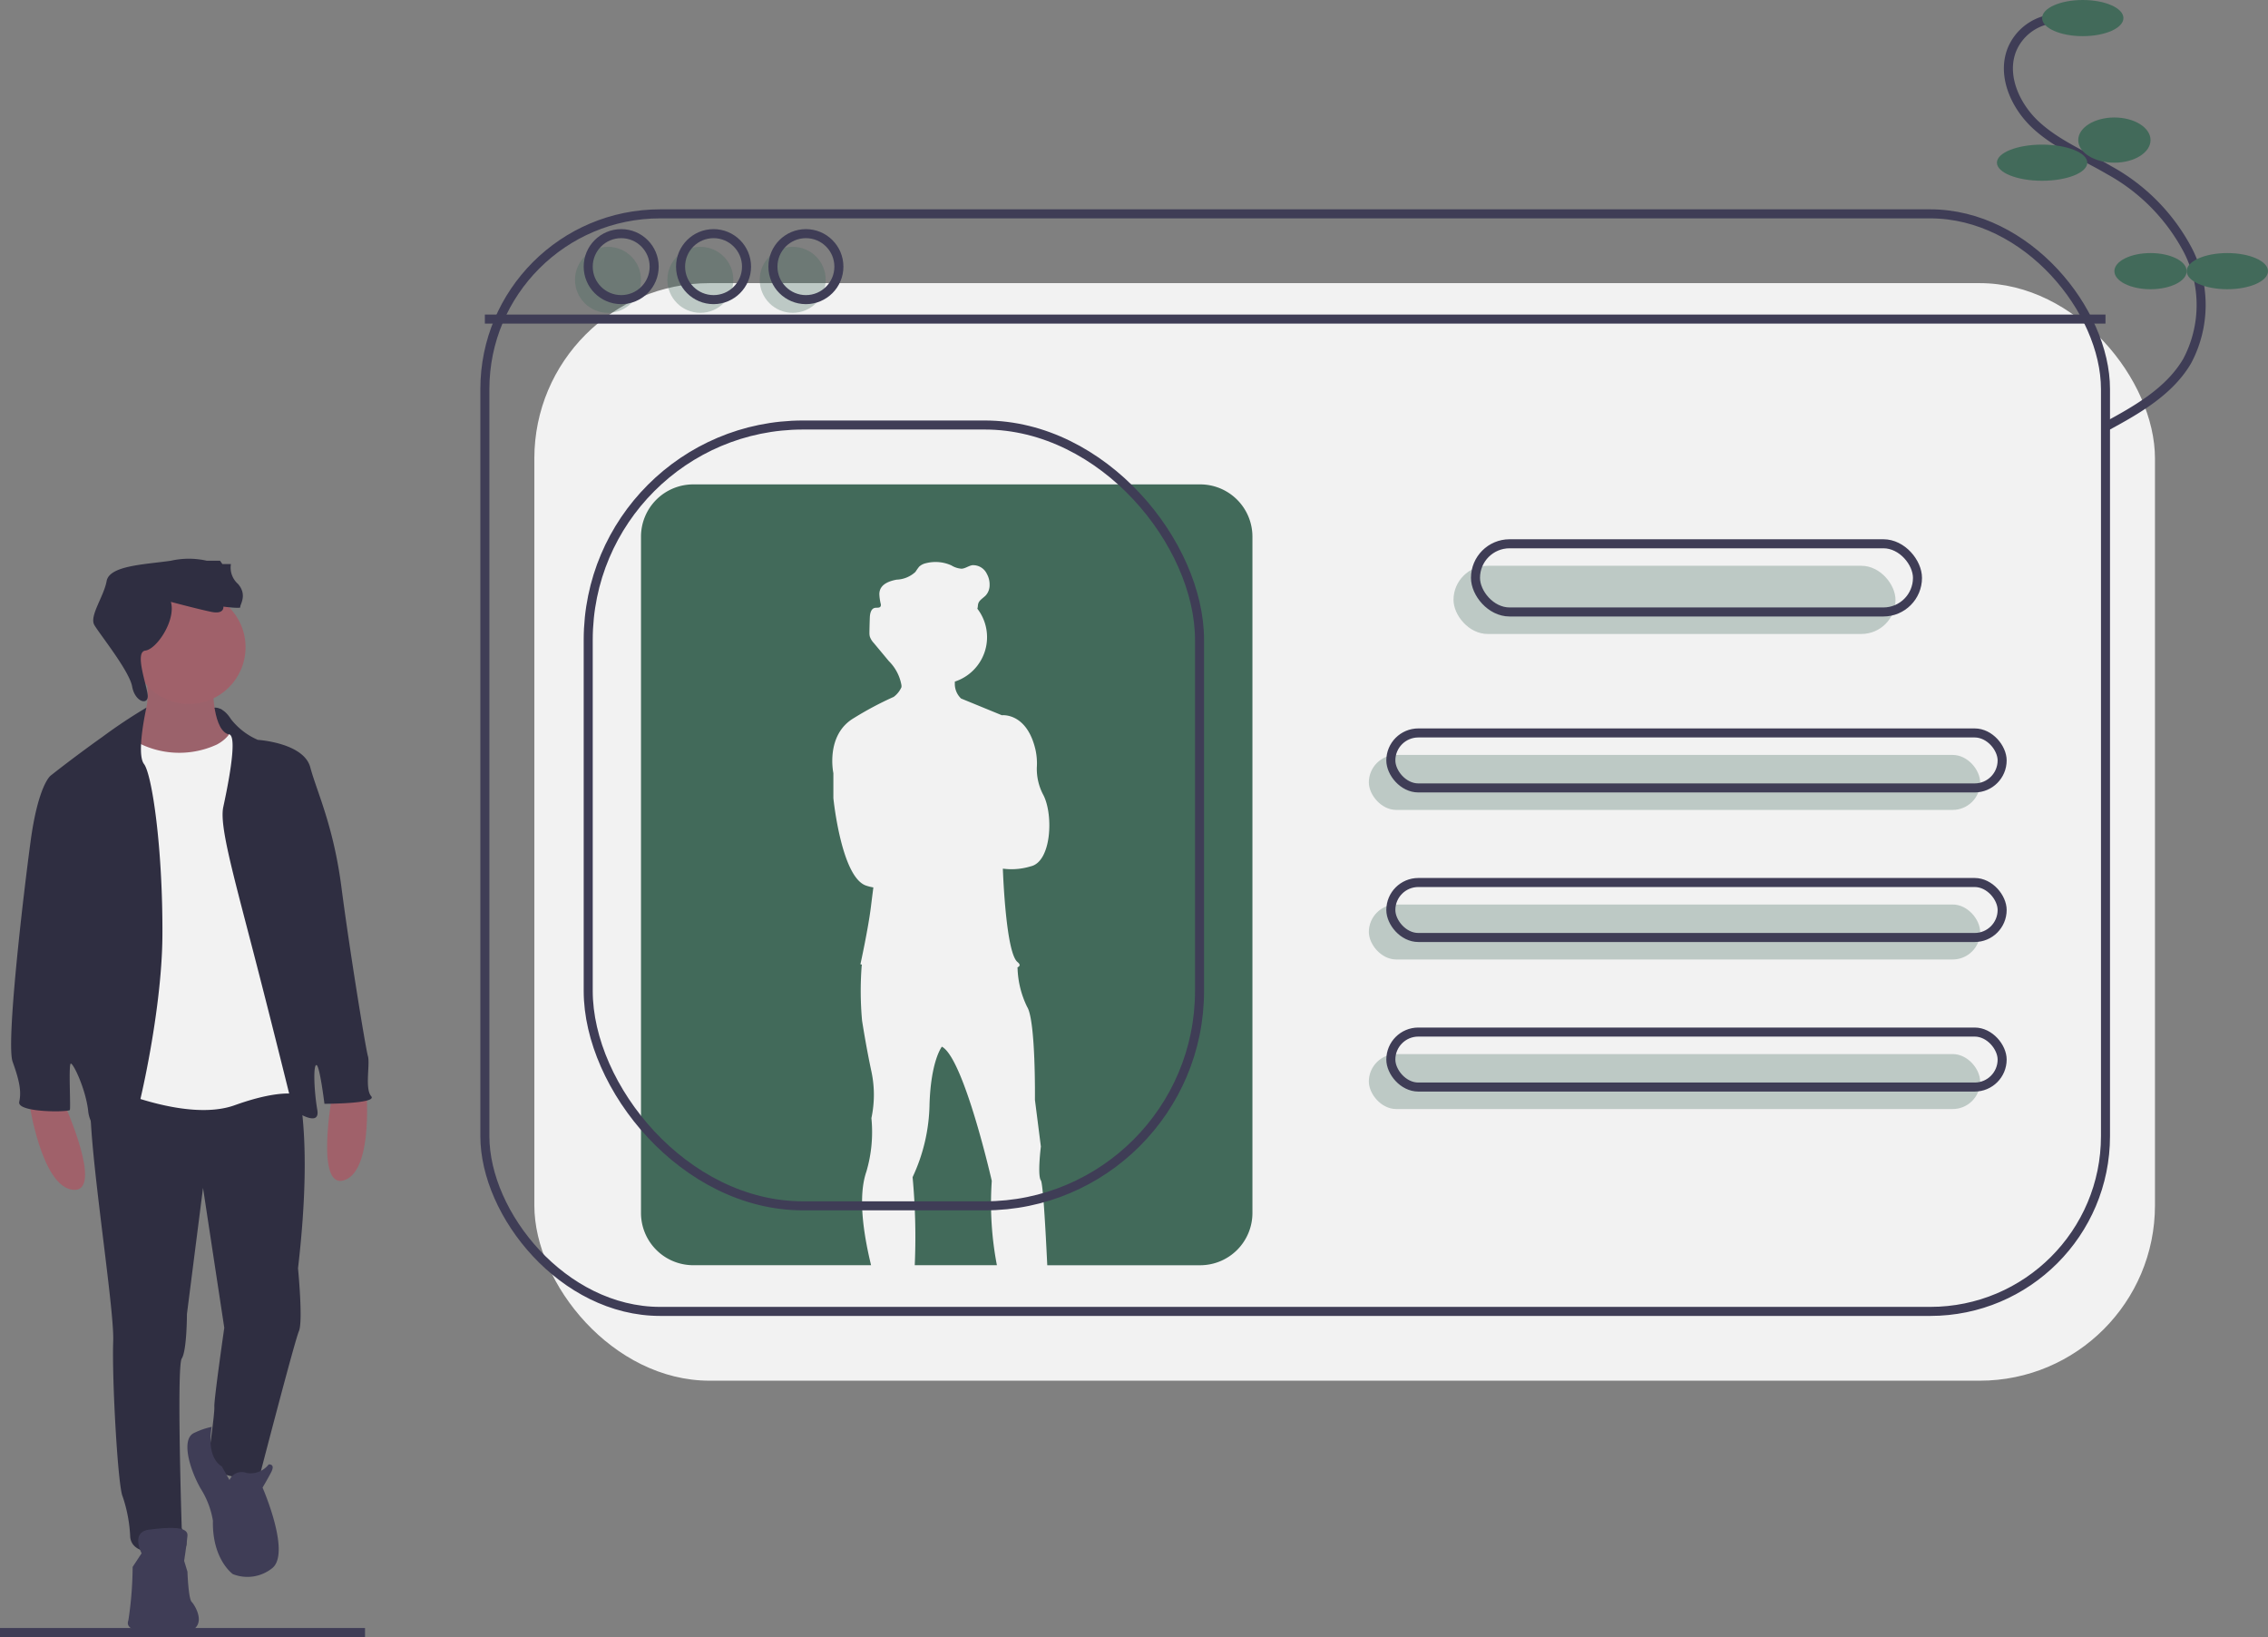 <svg fill="#777" xmlns="http://www.w3.org/2000/svg" width="251" height="181.127" viewBox="0 0 251 181.127">
  <rect x="0" y="0" width="251" height="181.127" fill="#808080" stroke="none"/>
  <g id="undraw_profile_6l1l" transform="translate(0 0.251)">
    <line id="Line_17218" data-name="Line 17218" x2="40.397" transform="translate(0 180.376)" fill="none" stroke="#3f3d56" stroke-miterlimit="10" stroke-width="1"/>
    <rect id="Rectangle_708" data-name="Rectangle 708" width="179.355" height="121.436" rx="19.398" transform="translate(59.136 31.076)" fill="#f2f2f2"/>
    <rect id="Rectangle_709" data-name="Rectangle 709" width="179.355" height="121.436" rx="19.398" transform="translate(53.66 23.41)" fill="none" stroke="#3f3d56" stroke-miterlimit="10" stroke-width="1"/>
    <line id="Line_17219" data-name="Line 17219" x2="179.355" transform="translate(53.66 35.053)" fill="none" stroke="#3f3d56" stroke-miterlimit="10" stroke-width="1"/>
    <rect id="Rectangle_710" data-name="Rectangle 710" width="48.915" height="7.544" rx="3.772" transform="translate(160.86 62.348)" fill="#426a5a" opacity="0.3"/>
    <rect id="Rectangle_711" data-name="Rectangle 711" width="67.654" height="6.084" rx="3.042" transform="translate(151.49 83.276)" fill="#426a5a" opacity="0.3"/>
    <rect id="Rectangle_712" data-name="Rectangle 712" width="67.654" height="6.084" rx="3.042" transform="translate(151.49 99.825)" fill="#426a5a" opacity="0.3"/>
    <rect id="Rectangle_713" data-name="Rectangle 713" width="67.654" height="6.084" rx="3.042" transform="translate(151.49 116.373)" fill="#426a5a" opacity="0.3"/>
    <rect id="Rectangle_714" data-name="Rectangle 714" width="48.915" height="7.544" rx="3.772" transform="translate(163.293 59.914)" fill="none" stroke="#3f3d56" stroke-miterlimit="10" stroke-width="1"/>
    <rect id="Rectangle_715" data-name="Rectangle 715" width="67.654" height="6.084" rx="3.042" transform="translate(153.924 80.843)" fill="none" stroke="#3f3d56" stroke-miterlimit="10" stroke-width="1"/>
    <rect id="Rectangle_716" data-name="Rectangle 716" width="67.654" height="6.084" rx="3.042" transform="translate(153.924 97.391)" fill="none" stroke="#3f3d56" stroke-miterlimit="10" stroke-width="1"/>
    <rect id="Rectangle_717" data-name="Rectangle 717" width="67.654" height="6.084" rx="3.042" transform="translate(153.924 113.939)" fill="none" stroke="#3f3d56" stroke-miterlimit="10" stroke-width="1"/>
    <circle id="Ellipse_591" data-name="Ellipse 591" cx="3.65" cy="3.65" r="3.65" transform="translate(63.638 27.061)" fill="#426a5a" opacity="0.3"/>
    <circle id="Ellipse_592" data-name="Ellipse 592" cx="3.65" cy="3.65" r="3.65" transform="translate(73.859 27.061)" fill="#426a5a" opacity="0.3"/>
    <circle id="Ellipse_593" data-name="Ellipse 593" cx="3.65" cy="3.65" r="3.65" transform="translate(84.08 27.061)" fill="#426a5a" opacity="0.3"/>
    <circle id="Ellipse_594" data-name="Ellipse 594" cx="3.65" cy="3.65" r="3.65" transform="translate(65.098 25.6)" fill="none" stroke="#3f3d56" stroke-miterlimit="10" stroke-width="1"/>
    <circle id="Ellipse_595" data-name="Ellipse 595" cx="3.65" cy="3.65" r="3.65" transform="translate(75.319 25.6)" fill="none" stroke="#3f3d56" stroke-miterlimit="10" stroke-width="1"/>
    <circle id="Ellipse_596" data-name="Ellipse 596" cx="3.65" cy="3.65" r="3.65" transform="translate(85.54 25.6)" fill="none" stroke="#3f3d56" stroke-miterlimit="10" stroke-width="1"/>
    <path id="Path_2126" data-name="Path 2126" d="M508.843,578.205a36.289,36.289,0,0,1-.568-9.335s-3.09-13.576-5.522-14.843h0c-.037.048-1.217,1.595-1.367,6.382a19.683,19.683,0,0,1-1.874,8.054,71.365,71.365,0,0,1,.239,9.741Z" transform="translate(-398.515 -438.47)" fill="#426a5a"/>
    <path id="Path_2127" data-name="Path 2127" d="M437.868,298.379H381.785A5.785,5.785,0,0,0,376,304.164v74.822a5.785,5.785,0,0,0,5.785,5.785h19.677c-.657-2.725-1.474-6.982-.647-9.942v0h0c.039-.138.08-.274.126-.406a15.453,15.453,0,0,0,.558-5.927,12.317,12.317,0,0,0,0-5.167c-.608-2.837-1.033-5.623-1.033-5.623a36.34,36.34,0,0,1-.043-6.046c.006-.051.014-.1.021-.147l-.161-.037s.861-3.9,1.165-6.383c.072-.586.166-1.329.268-2.121a5.1,5.1,0,0,1-.826-.209c-2.735-.962-3.6-9.675-3.6-9.675v-2.761s-.912-4.23,2.279-6.1a37.124,37.124,0,0,1,4.387-2.333c.023-.017.046-.032.07-.05a2.692,2.692,0,0,0,.8-1.03q.006-.1,0-.207a4.945,4.945,0,0,0-1.395-2.675l-1.673-2.009a1.965,1.965,0,0,1-.431-.7,1.608,1.608,0,0,1-.045-.439q0-.082,0-.164.014-.749.041-1.5c.016-.436.125-.986.553-1.076.222-.047.516.035.634-.16a.381.381,0,0,0,.028-.258c0,.007,0,.013,0,.02l0-.024a5.46,5.46,0,0,1-.158-1.067,1.422,1.422,0,0,1,.069-.479c.247-.724,1.1-1.021,1.852-1.158a3.215,3.215,0,0,0,2.071-.856,6.556,6.556,0,0,1,.411-.578,1.613,1.613,0,0,1,.77-.389,4.259,4.259,0,0,1,2.8.249,2.467,2.467,0,0,0,1.129.365c.415-.026.769-.318,1.179-.389a1.677,1.677,0,0,1,1.62.968,2.4,2.4,0,0,1,.3,1.222,1.682,1.682,0,0,1-.429,1.154c-.285.3-.71.51-.828.908-.048.162-.037.336-.08.5-.005.02-.014.04-.021.059l.024.03a5.167,5.167,0,0,1-2.514,8.036c0,.051,0,.1,0,.154a2.232,2.232,0,0,0,.691,1.719l4.514,1.851s2.717-.329,3.7,3.726a7.013,7.013,0,0,1,.168,2.058,6.14,6.14,0,0,0,.744,3.081c1.114,2.229.861,7.345-1.418,7.852a7.253,7.253,0,0,1-3.082.256l0,.09c.036.96.377,9.24,1.618,10.242.343.277.277.464,0,.59h0s0,.053.008.149a10.453,10.453,0,0,0,1.059,4.224c.963,1.52.862,10.284.862,10.284l.658,5.167s-.4,3.191,0,3.748c.23.316.509,5.209.707,9.386h16.921a5.785,5.785,0,0,0,5.785-5.785V304.164a5.785,5.785,0,0,0-5.785-5.785Z" transform="translate(-305.061 -245.036)" fill="#426a5a"/>
    <rect id="Rectangle_718" data-name="Rectangle 718" width="67.654" height="86.392" rx="23.772" transform="translate(65.098 46.773)" fill="none" stroke="#3f3d56" stroke-miterlimit="10" stroke-width="1"/>
    <path id="Path_2128" data-name="Path 2128" d="M176.382,399.882s-2.269-.671-2.756.059.664,6.023.664,6.023l5,.3-1.745-4.406Z" transform="translate(-151.846 -321.624)" fill="#2f2e41"/>
    <path id="Path_2129" data-name="Path 2129" d="M101.575,579.347s4.55,9.988,1.046,9.674-4.863-9.674-4.863-9.674Z" transform="translate(-94.531 -457.628)" fill="#a0616a"/>
    <path id="Path_2130" data-name="Path 2130" d="M233.863,572.2s-2,10.792,1.328,9.64,2.376-10.564,2.376-10.564Z" transform="translate(-197.065 -451.519)" fill="#a0616a"/>
    <path id="Path_2131" data-name="Path 2131" d="M150.78,384.776s-.052,5.02,1.883,5.282-1.1,2.928-1.1,2.928l-3.451.68-4.968-.366-2.2-2.824s3.87-1.83,2.2-7.53Z" transform="translate(-127.212 -309.022)" fill="#a0616a"/>
    <path id="Path_2132" data-name="Path 2132" d="M150.78,384.776s-.052,5.02,1.883,5.282-1.1,2.928-1.1,2.928l-3.451.68-4.968-.366-2.2-2.824s3.87-1.83,2.2-7.53Z" transform="translate(-127.212 -309.022)" opacity="0.1"/>
    <path id="Path_2133" data-name="Path 2133" d="M148.071,564.921s2.458,5.282.523,21.859c0,0,.575,5.857.1,6.955s-4.34,16-4.34,16-4.968,1.1-5.648-2.2c0,0,.68-4.706.628-5.438s1.1-8.733,1.1-8.733l-2.353-15.479L136.3,591.852s0,4.027-.575,4.916,0,18.773,0,18.773,1.621,2.719-.837,2.772-4.654-.052-4.863-1.778a16.037,16.037,0,0,0-.837-4.5c-.523-1.046-1.2-13.021-1.046-17.2s-3.451-25.676-2.3-27.925S148.071,564.921,148.071,564.921Z" transform="translate(-115.613 -446.706)" fill="#2f2e41"/>
    <circle id="Ellipse_597" data-name="Ellipse 597" cx="6.275" cy="6.275" r="6.275" transform="translate(14.626 65.086)" fill="#a0616a"/>
    <path id="Path_2134" data-name="Path 2134" d="M134.521,408.789a9.925,9.925,0,0,0,9.36.575s1.83-.889,1.673-2.249,3.817,10.929,3.817,10.929l4.027,21.388-.209,8.733s-1.778-.889-7.321,1.1-14.59-2.249-14.59-2.249l.314-22.434.314-13.073.837-2.876S133.162,407.847,134.521,408.789Z" transform="translate(-119.895 -327.231)" fill="#f2f2f2"/>
    <path id="Path_2135" data-name="Path 2135" d="M182.063,399.879s.924-.15,1.813,1.262a7.557,7.557,0,0,0,2.981,2.3s5.072.314,5.8,3.033,2.562,6.432,3.451,13.282,2.667,17.78,2.928,18.669-.366,3.608.366,4.445-5.177.837-5.177.837-.523-4.288-.889-4.288-.261,2.876.1,4.968-2.667,0-2.667,0-2.353-9.57-4.6-18.2-3.556-13.387-3.137-15.322,1.569-7.478.732-8S182.063,399.879,182.063,399.879Z" transform="translate(-158.32 -321.831)" fill="#2f2e41"/>
    <path id="Path_2136" data-name="Path 2136" d="M104.528,399.874a56.958,56.958,0,0,0-4.818,3.2c-3.451,2.458-5.8,4.34-5.8,4.34s-1.36,1.046-2.2,7.269-2.719,22.329-1.987,24.369.994,3.242.732,4.445,5.491,1.15,5.6.889-.157-5.02.1-5.125,1.673,2.824,1.935,5.282,3.294,4.393,3.974,4.393,4.183-14.171,4.236-23.846-1.15-17.832-2.039-18.982S104.528,399.874,104.528,399.874Z" transform="translate(-88.326 -321.831)" fill="#2f2e41"/>
    <path id="Path_2137" data-name="Path 2137" d="M174.4,732.755a1.474,1.474,0,0,1,1.883-.784,2.541,2.541,0,0,0,2.458-.941s.784-.1.261.889-.941,1.673-.941,1.673,3.138,7.164,1.1,8.89a4.373,4.373,0,0,1-4.393.68s-2.3-1.621-2.2-5.909a9.553,9.553,0,0,0-1.36-3.556c-1.255-2.2-2.2-5.543-.68-6.171a8.211,8.211,0,0,1,1.907-.651s-.71,3.246,1.123,4.38Z" transform="translate(-149.004 -569.253)" fill="#3f3d56"/>
    <path id="Path_2138" data-name="Path 2138" d="M144.16,775.624s-1.255-2.353.837-2.615,4.34-.418,4.236.68-.366,2.771-.366,2.771l.366,1.2s.1,2.981.471,3.347,2.353,3.5-1.883,3.5-5.491-.471-5.125-1.464a40.329,40.329,0,0,0,.471-5.909Z" transform="translate(-128.488 -604.017)" fill="#3f3d56"/>
    <path id="Path_2139" data-name="Path 2139" d="M135.5,337.065s2.928.784,4.445,1.1,1.36-.575,1.36-.575,1.987.261,1.883.052.837-1.307-.261-2.562a2.411,2.411,0,0,1-.784-2.2H141.2l-.261-.366h-1.464a9.021,9.021,0,0,0-3.974,0c-2.876.418-6.8.523-7.112,2.249s-1.935,3.87-1.36,4.863,3.87,5.072,4.183,6.8,1.779,2.109,1.726,1.028-1.517-4.846-.262-5S136.077,339.1,135.5,337.065Z" transform="translate(-116.588 -270.724)" fill="#2f2e41"/>
    <path id="Path_2140" data-name="Path 2140" d="M1003.089,86.584a5.593,5.593,0,0,0-4.821,3.371c-1.206,2.914.347,6.337,2.677,8.462s5.323,3.339,8.043,4.936a21.557,21.557,0,0,1,8.762,8.942,13.229,13.229,0,0,1-.126,12.2c-1.994,3.388-5.62,5.416-9.078,7.286" transform="translate(-775.578 -84.783)" fill="none" stroke="#3f3d56" stroke-miterlimit="10" stroke-width="1"/>
    <ellipse id="Ellipse_598" data-name="Ellipse 598" cx="4.5" cy="2" rx="4.5" ry="2" transform="translate(226 -0.251)" fill="#426a5a"/>
    <ellipse id="Ellipse_599" data-name="Ellipse 599" cx="4" cy="2.5" rx="4" ry="2.5" transform="translate(230 12.749)" fill="#426a5a"/>
    <ellipse id="Ellipse_600" data-name="Ellipse 600" cx="5" cy="2" rx="5" ry="2" transform="translate(221 15.749)" fill="#426a5a"/>
    <ellipse id="Ellipse_601" data-name="Ellipse 601" cx="4" cy="2" rx="4" ry="2" transform="translate(234 27.749)" fill="#426a5a"/>
    <ellipse id="Ellipse_602" data-name="Ellipse 602" cx="4.5" cy="2" rx="4.5" ry="2" transform="translate(242 27.749)" fill="#426a5a"/>
  </g>
</svg>
